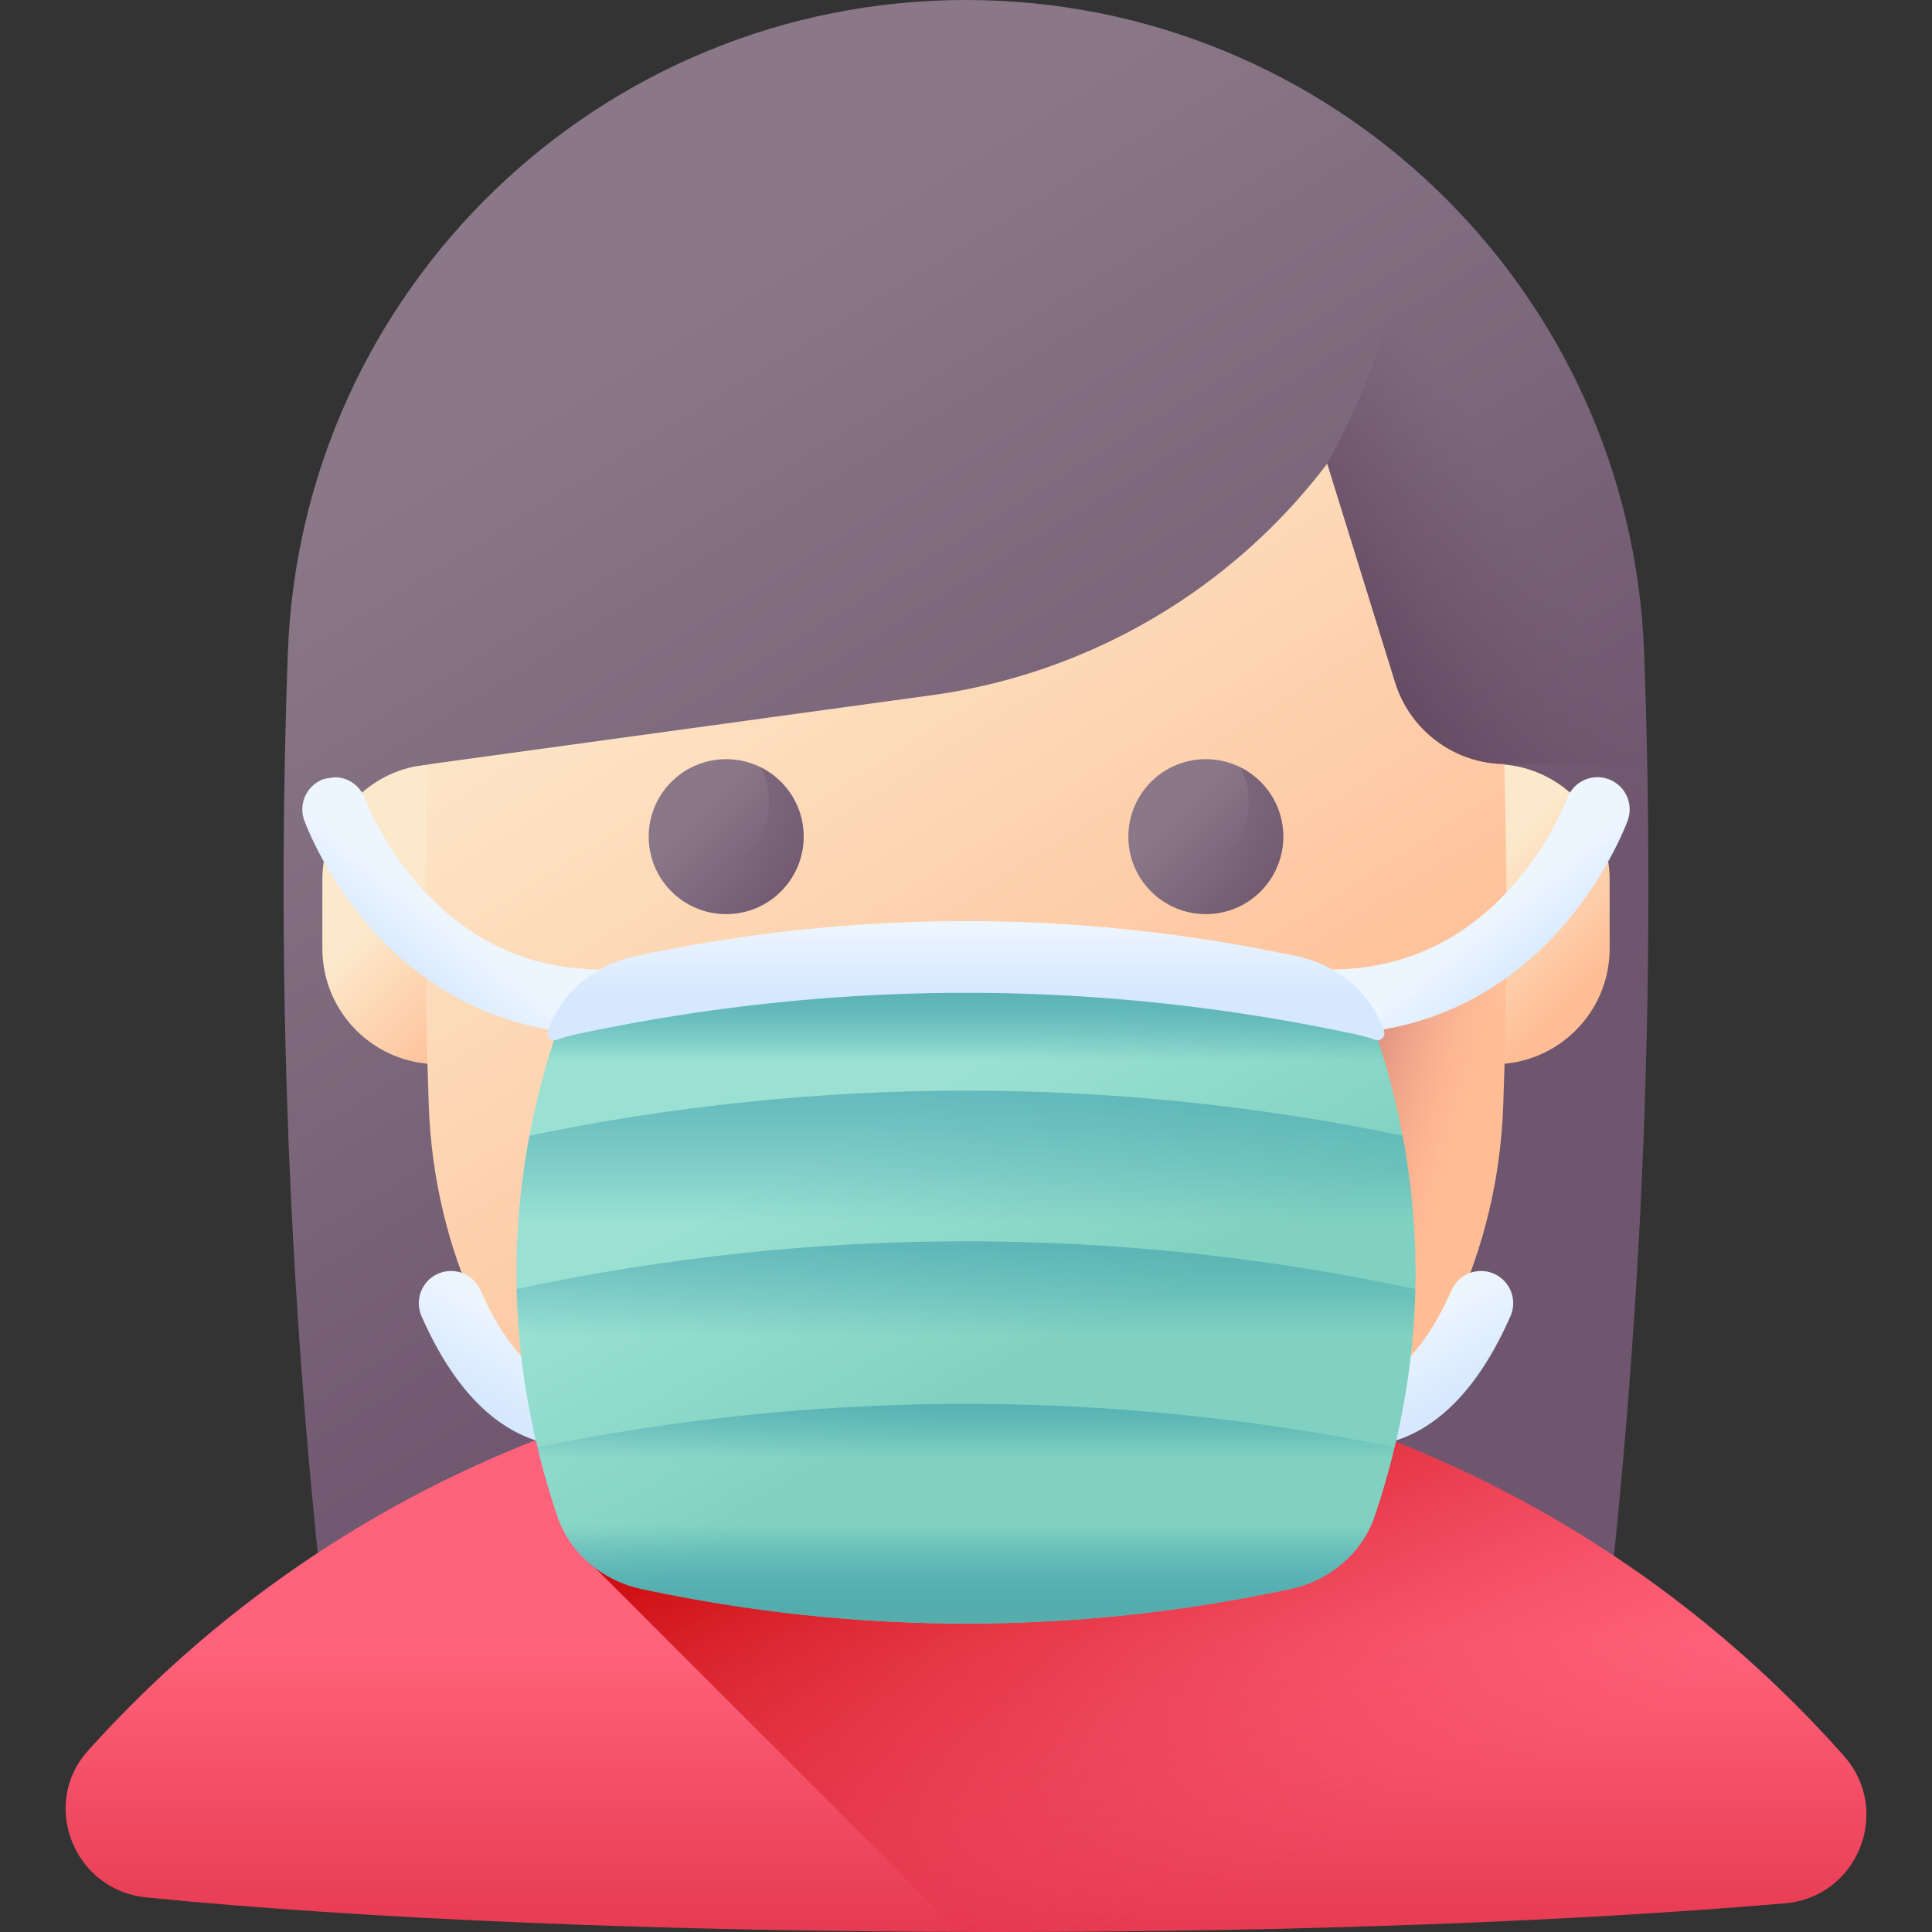 <svg xmlns="http://www.w3.org/2000/svg" xmlns:xlink="http://www.w3.org/1999/xlink" height="512" viewBox="0 0 510 510" width="512" xmlns:v="https://vecta.io/nano"><rect x="0" y="0" width="510" height="510" fill="#333333" stroke="none"/><linearGradient id="A" gradientUnits="userSpaceOnUse"><stop offset="0" stop-color="#8a7889"/><stop offset="1" stop-color="#6e566e"/></linearGradient><linearGradient id="B" x1="139.59" x2="275.59" xlink:href="#A" y1="98.405" y2="319.738"/><linearGradient id="C" gradientUnits="userSpaceOnUse" x1="255" x2="255" y1="432.803" y2="512.706"><stop offset="0" stop-color="#ff637b"/><stop offset="1" stop-color="#e63950"/></linearGradient><linearGradient id="D" gradientUnits="userSpaceOnUse" x1="345.496" x2="277.471" y1="491.949" y2="344.07"><stop offset="0" stop-color="#e63950" stop-opacity="0"/><stop offset=".047" stop-color="#e4354b" stop-opacity=".047"/><stop offset=".467" stop-color="#d31822" stop-opacity=".467"/><stop offset=".799" stop-color="#c90709" stop-opacity=".8"/><stop offset="1" stop-color="#c50000"/></linearGradient><linearGradient id="E" gradientUnits="userSpaceOnUse"><stop offset="0" stop-color="#fce9cb"/><stop offset="1" stop-color="#ffbd95"/></linearGradient><linearGradient id="F" x1="108.364" x2="137.417" xlink:href="#E" y1="234.042" y2="263.096"/><linearGradient id="G" x1="387.101" x2="416.155" xlink:href="#E" y1="234.042" y2="263.096"/><linearGradient id="H" x1="186.343" x2="309.565" xlink:href="#E" y1="134.548" y2="329.154"/><linearGradient id="I" x1="184.041" x2="210.533" xlink:href="#A" y1="213.201" y2="239.693"/><linearGradient id="J" gradientUnits="userSpaceOnUse"><stop offset="0" stop-color="#6e566e" stop-opacity="0"/><stop offset=".047" stop-color="#6e566e" stop-opacity=".047"/><stop offset="1" stop-color="#6e566e"/></linearGradient><linearGradient id="K" x1="192.404" x2="220.52" xlink:href="#J" y1="228.694" y2="176.402"/><linearGradient id="L" x1="310.653" x2="337.145" xlink:href="#A" y1="213.201" y2="239.693"/><linearGradient id="M" x1="319.017" x2="347.133" xlink:href="#J" y1="228.694" y2="176.402"/><linearGradient id="N" gradientUnits="userSpaceOnUse"><stop offset="0" stop-color="#faa68e" stop-opacity="0"/><stop offset="1" stop-color="#c9766e"/></linearGradient><linearGradient id="O" x1="382.202" x2="344.81" xlink:href="#N" y1="312.923" y2="301.875"/><linearGradient id="P" gradientUnits="userSpaceOnUse"><stop offset="0" stop-color="#edf5ff"/><stop offset="1" stop-color="#d5e8fe"/></linearGradient><linearGradient id="Q" x1="139.489" x2="128.016" xlink:href="#P" y1="350.682" y2="371.502"/><linearGradient id="R" x1="118.801" x2="107.329" xlink:href="#P" y1="244.874" y2="259.321"/><linearGradient id="S" x1="370.511" x2="381.983" xlink:href="#P" y1="350.682" y2="371.502"/><linearGradient id="T" x1="391.199" x2="402.671" xlink:href="#P" y1="244.874" y2="259.321"/><linearGradient id="U" x1="255" x2="255" xlink:href="#N" y1="239.924" y2="453.396"/><linearGradient id="V" gradientUnits="userSpaceOnUse" x1="232.101" x2="270.236" y1="294.968" y2="363.386"><stop offset="0" stop-color="#9ae1d3"/><stop offset="1" stop-color="#80d1c1"/></linearGradient><linearGradient id="W" gradientUnits="userSpaceOnUse"><stop offset="0" stop-color="#0b799d" stop-opacity="0"/><stop offset=".174" stop-color="#117d9e" stop-opacity=".174"/><stop offset=".414" stop-color="#2389a0" stop-opacity=".414"/><stop offset=".693" stop-color="#409ca3" stop-opacity=".693"/><stop offset=".999" stop-color="#69b7a8" stop-opacity="1"/><stop offset="1" stop-color="#69b7a8"/></linearGradient><linearGradient id="X" x1="255" x2="255" xlink:href="#W" y1="279.971" y2="251.931"/><linearGradient id="Y" x1="255" x2="255" xlink:href="#P" y1="244.64" y2="263.181"/><linearGradient id="Z" x1="255" x2="255" xlink:href="#W" y1="402.62" y2="435.694"/><linearGradient id="a" x1="255" x2="255" xlink:href="#W" y1="322.71" y2="245.159"/><linearGradient id="b" x1="255" x2="255" xlink:href="#W" y1="352.641" y2="297.014"/><linearGradient id="c" x1="255" x2="255" xlink:href="#W" y1="384.939" y2="352.97"/><linearGradient id="d" x1="192.019" x2="328.019" xlink:href="#A" y1="66.189" y2="287.523"/><linearGradient id="e" gradientUnits="userSpaceOnUse" x1="397.666" x2="333.666" y1="128.544" y2="165.211"><stop offset="0" stop-color="#6e566e" stop-opacity="0"/><stop offset=".294" stop-color="#674d66" stop-opacity=".294"/><stop offset="1" stop-color="#593b56"/></linearGradient><path d="M90.934 468.62h328.132c13.54-98.333 18.525-197.312 14.96-296.12C430.55 76.21 351.353 0 255 0S79.45 76.21 75.974 172.5c-3.566 98.808 1.42 197.788 14.96 296.12z" fill="url(#B)"/><path d="M486.754 463.53c12.805 14.415 3.674 37.25-15.537 38.897C416.187 507.143 343.326 510 263.4 510c-88.483 0-168.293-3.502-224.84-9.136-18.978-1.89-28.082-24.562-15.317-38.732l.288-.32c56.824-63.133 139.197-102.82 230.83-102.82 90.65 0 172.172 38.793 228.952 100.717l3.45 3.822z" fill="url(#C)"/><path d="M486.754 463.53l-3.45-3.82c-56.78-61.925-138.3-100.717-228.952-100.717-39.844 0-77.936 7.507-112.94 21.18 1.545 6.692 4.44 13.377 6.7 20.05 1.842 5.468 4.366 10.195 9.002 13.677l96.084 96.084 10.2.017c79.935 0 152.797-2.857 207.827-7.573 19.21-1.647 28.34-24.482 15.537-38.897z" fill="url(#D)"/><path d="M115.63 280.922c-16.863 0-30.534-13.67-30.534-30.534V232.23c0-16.863 13.67-30.534 30.534-30.534s30.534 13.67 30.534 30.534v18.16c0 16.863-13.67 30.533-30.534 30.533z" fill="url(#F)"/><path d="M394.37 280.922c-16.863 0-30.534-13.67-30.534-30.534V232.23c0-16.863 13.67-30.534 30.534-30.534s30.534 13.67 30.534 30.534v18.16c-.001 16.863-13.67 30.533-30.534 30.533z" fill="url(#G)"/><path d="M255 428.583c76.292 0 139.053-60.317 141.81-136.56 1.182-32.69 1.182-65.4 0-98.09-2.757-76.242-65.517-136.56-141.81-136.56s-139.052 60.317-141.808 136.56c-1.182 32.69-1.182 65.4 0 98.09 2.756 76.242 65.516 136.56 141.808 136.56z" fill="url(#H)"/><path d="M212.148 220.855c0 11.297-9.158 20.455-20.455 20.455s-20.454-9.158-20.454-20.455 9.158-20.455 20.454-20.455 20.455 9.158 20.455 20.455z" fill="url(#I)"/><path d="M200.844 202.557a20.36 20.36 0 0 1 2.157 9.15c0 11.297-9.158 20.455-20.454 20.455-3.29 0-6.397-.778-9.15-2.157 3.358 6.703 10.3 11.305 18.297 11.305 11.297 0 20.455-9.158 20.455-20.455-.001-8.008-4.603-14.94-11.305-18.298z" fill="url(#K)"/><path d="M338.76 220.855c0 11.297-9.158 20.455-20.455 20.455s-20.454-9.158-20.454-20.455S307 200.4 318.306 200.4s20.455 9.158 20.455 20.455z" fill="url(#L)"/><path d="M327.456 202.557a20.36 20.36 0 0 1 2.157 9.15c0 11.297-9.158 20.455-20.454 20.455-3.29 0-6.397-.778-9.15-2.157 3.358 6.703 10.3 11.305 18.297 11.305 11.297 0 20.455-9.158 20.455-20.455 0-8.008-4.602-14.94-11.305-18.298z" fill="url(#M)"/><path d="M396.808 292.024a1358.47 1358.47 0 0 0 .862-43.663c-10.903 9.74-24.965 17.76-42.393 19.263 0 0 14.856 52.283 9.343 109.236 19.12-23.19 31.023-52.588 32.188-84.836z" fill="url(#O)"/><path d="M151.148 381.782h-.063c-11.306-.083-27.4-6.1-39.81-34.35a8.5 8.5 0 0 1 4.358-11.2 8.5 8.5 0 0 1 11.2 4.358c4.835 10.993 12.99 24.114 24.378 24.198a8.5 8.5 0 0 1 8.435 8.56 8.5 8.5 0 0 1-8.497 8.435z" fill="url(#Q)"/><path d="M158.56 272.92h-.034c-23.805-.093-44.906-9.9-61.022-28.367-11.97-13.714-16.985-27.44-17.193-28.018a8.5 8.5 0 0 1 5.122-10.872 8.5 8.5 0 0 1 10.864 5.099c.042.116 4.355 11.714 14.385 23.04 12.935 14.606 29.055 22.05 47.9 22.122a8.5 8.5 0 0 1 8.465 8.531 8.5 8.5 0 0 1-8.497 8.466z" fill="url(#R)"/><path d="M358.852 381.782h.064c11.306-.083 27.4-6.1 39.81-34.35a8.5 8.5 0 0 0-4.358-11.2 8.5 8.5 0 0 0-11.2 4.358c-4.835 10.993-12.99 24.114-24.378 24.198a8.5 8.5 0 0 0-8.435 8.56 8.5 8.5 0 0 0 8.496 8.435z" fill="url(#S)"/><path d="M351.44 272.92h.034c23.805-.093 44.906-9.9 61.022-28.367 11.97-13.714 16.985-27.44 17.193-28.018a8.5 8.5 0 0 0-5.122-10.872 8.5 8.5 0 0 0-10.864 5.099c-.042.116-4.355 11.714-14.385 23.04-12.935 14.606-29.055 22.05-47.9 22.122a8.5 8.5 0 0 0-8.465 8.531 8.5 8.5 0 0 0 8.497 8.466z" fill="url(#T)"/><path d="M263.75 332.01h-17.5c-14.023 0-24.95-12.164-23.45-26.106l9.15-85.048h46.098l9.15 85.048c1.5 13.942-9.424 26.106-23.448 26.106z" fill="url(#U)"/><use xlink:href="#g" fill="url(#V)"/><use xlink:href="#g" fill="url(#X)"/><path d="M152.053 273.05c68.368-14.628 137.526-14.628 205.895 0a38.52 38.52 0 0 1 5.044 1.445c1.44.52 2.85-.848 2.362-2.3-.004-.013-.01-.026-.013-.04-3.32-9.85-11.962-17.358-22.782-19.673-58.15-12.44-116.97-12.44-175.117 0-10.82 2.315-19.463 9.824-22.782 19.673-.004.013-.01.026-.013.04-.488 1.45.923 2.82 2.362 2.3a38.48 38.48 0 0 1 5.044-1.445z" fill="url(#Y)"/><path d="M141.958 382.432a212.93 212.93 0 0 0 5.144 17.789c3.245 9.63 11.697 16.974 22.278 19.238 56.86 12.166 114.378 12.166 171.24 0 10.58-2.264 19.033-9.607 22.278-19.237a212.82 212.82 0 0 0 5.144-17.789H141.958z" fill="url(#Z)"/><path d="M340.62 419.458c10.58-2.264 19.033-9.607 22.278-19.237 11.237-33.35 13.682-66.974 7.337-100.445-76.55-15.826-153.922-15.826-230.47 0-6.345 33.47-3.9 67.096 7.337 100.445 3.245 9.63 11.697 16.974 22.278 19.238 56.862 12.165 114.38 12.165 171.24-.001z" fill="url(#a)"/><path d="M340.62 419.458c10.58-2.264 19.033-9.607 22.278-19.237 6.712-19.92 10.285-39.94 10.723-59.965-78.782-16.774-158.463-16.773-237.243 0 .44 20.026 4.012 40.044 10.724 59.965 3.245 9.63 11.697 16.974 22.278 19.238 56.86 12.165 114.378 12.165 171.24-.001z" fill="url(#b)"/><path d="M340.62 419.458c10.58-2.264 19.033-9.607 22.278-19.237 2.04-6.055 3.786-12.118 5.246-18.19-75.17-15.255-151.12-15.255-226.288 0a212.86 212.86 0 0 0 5.246 18.189c3.245 9.63 11.697 16.974 22.278 19.238 56.86 12.165 114.378 12.165 171.24-.001z" fill="url(#c)"/><path d="M432.83 201.696l-.76-27.93C428.664 78.31 350.517 2.586 255 2.586c-95.25 0-173.605 75.306-177.046 170.492-.297 8.202-.517 25.4-.694 33.614l168.502-23.144c41.598-5.713 79.22-27.718 104.594-61.173l17.926 57.755a30.65 30.65 0 0 0 22.967 20.91c2.074.436 4.188.656 6.308.656z" fill="url(#d)"/><path d="M374.156 48.714c-2.93 37.404-23.8 73.66-23.8 73.66l17.926 57.755a30.65 30.65 0 0 0 22.967 20.91c2.074.436 4.188.656 6.308.656h35.274l-.76-27.93c-1.77-49.652-23.772-93.958-57.914-125.053z" fill="url(#e)"/><defs ><path id="g" d="M362.898 271.88c-3.245-9.63-11.697-16.974-22.278-19.238-56.862-12.166-114.38-12.166-171.24 0-10.58 2.264-19.033 9.607-22.278 19.238-14.365 42.633-14.363 85.712 0 128.34 3.245 9.63 11.697 16.974 22.278 19.238 56.86 12.166 114.378 12.166 171.24 0 10.58-2.264 19.033-9.607 22.278-19.237 14.363-42.63 14.365-85.708 0-128.34z"/></defs></svg>